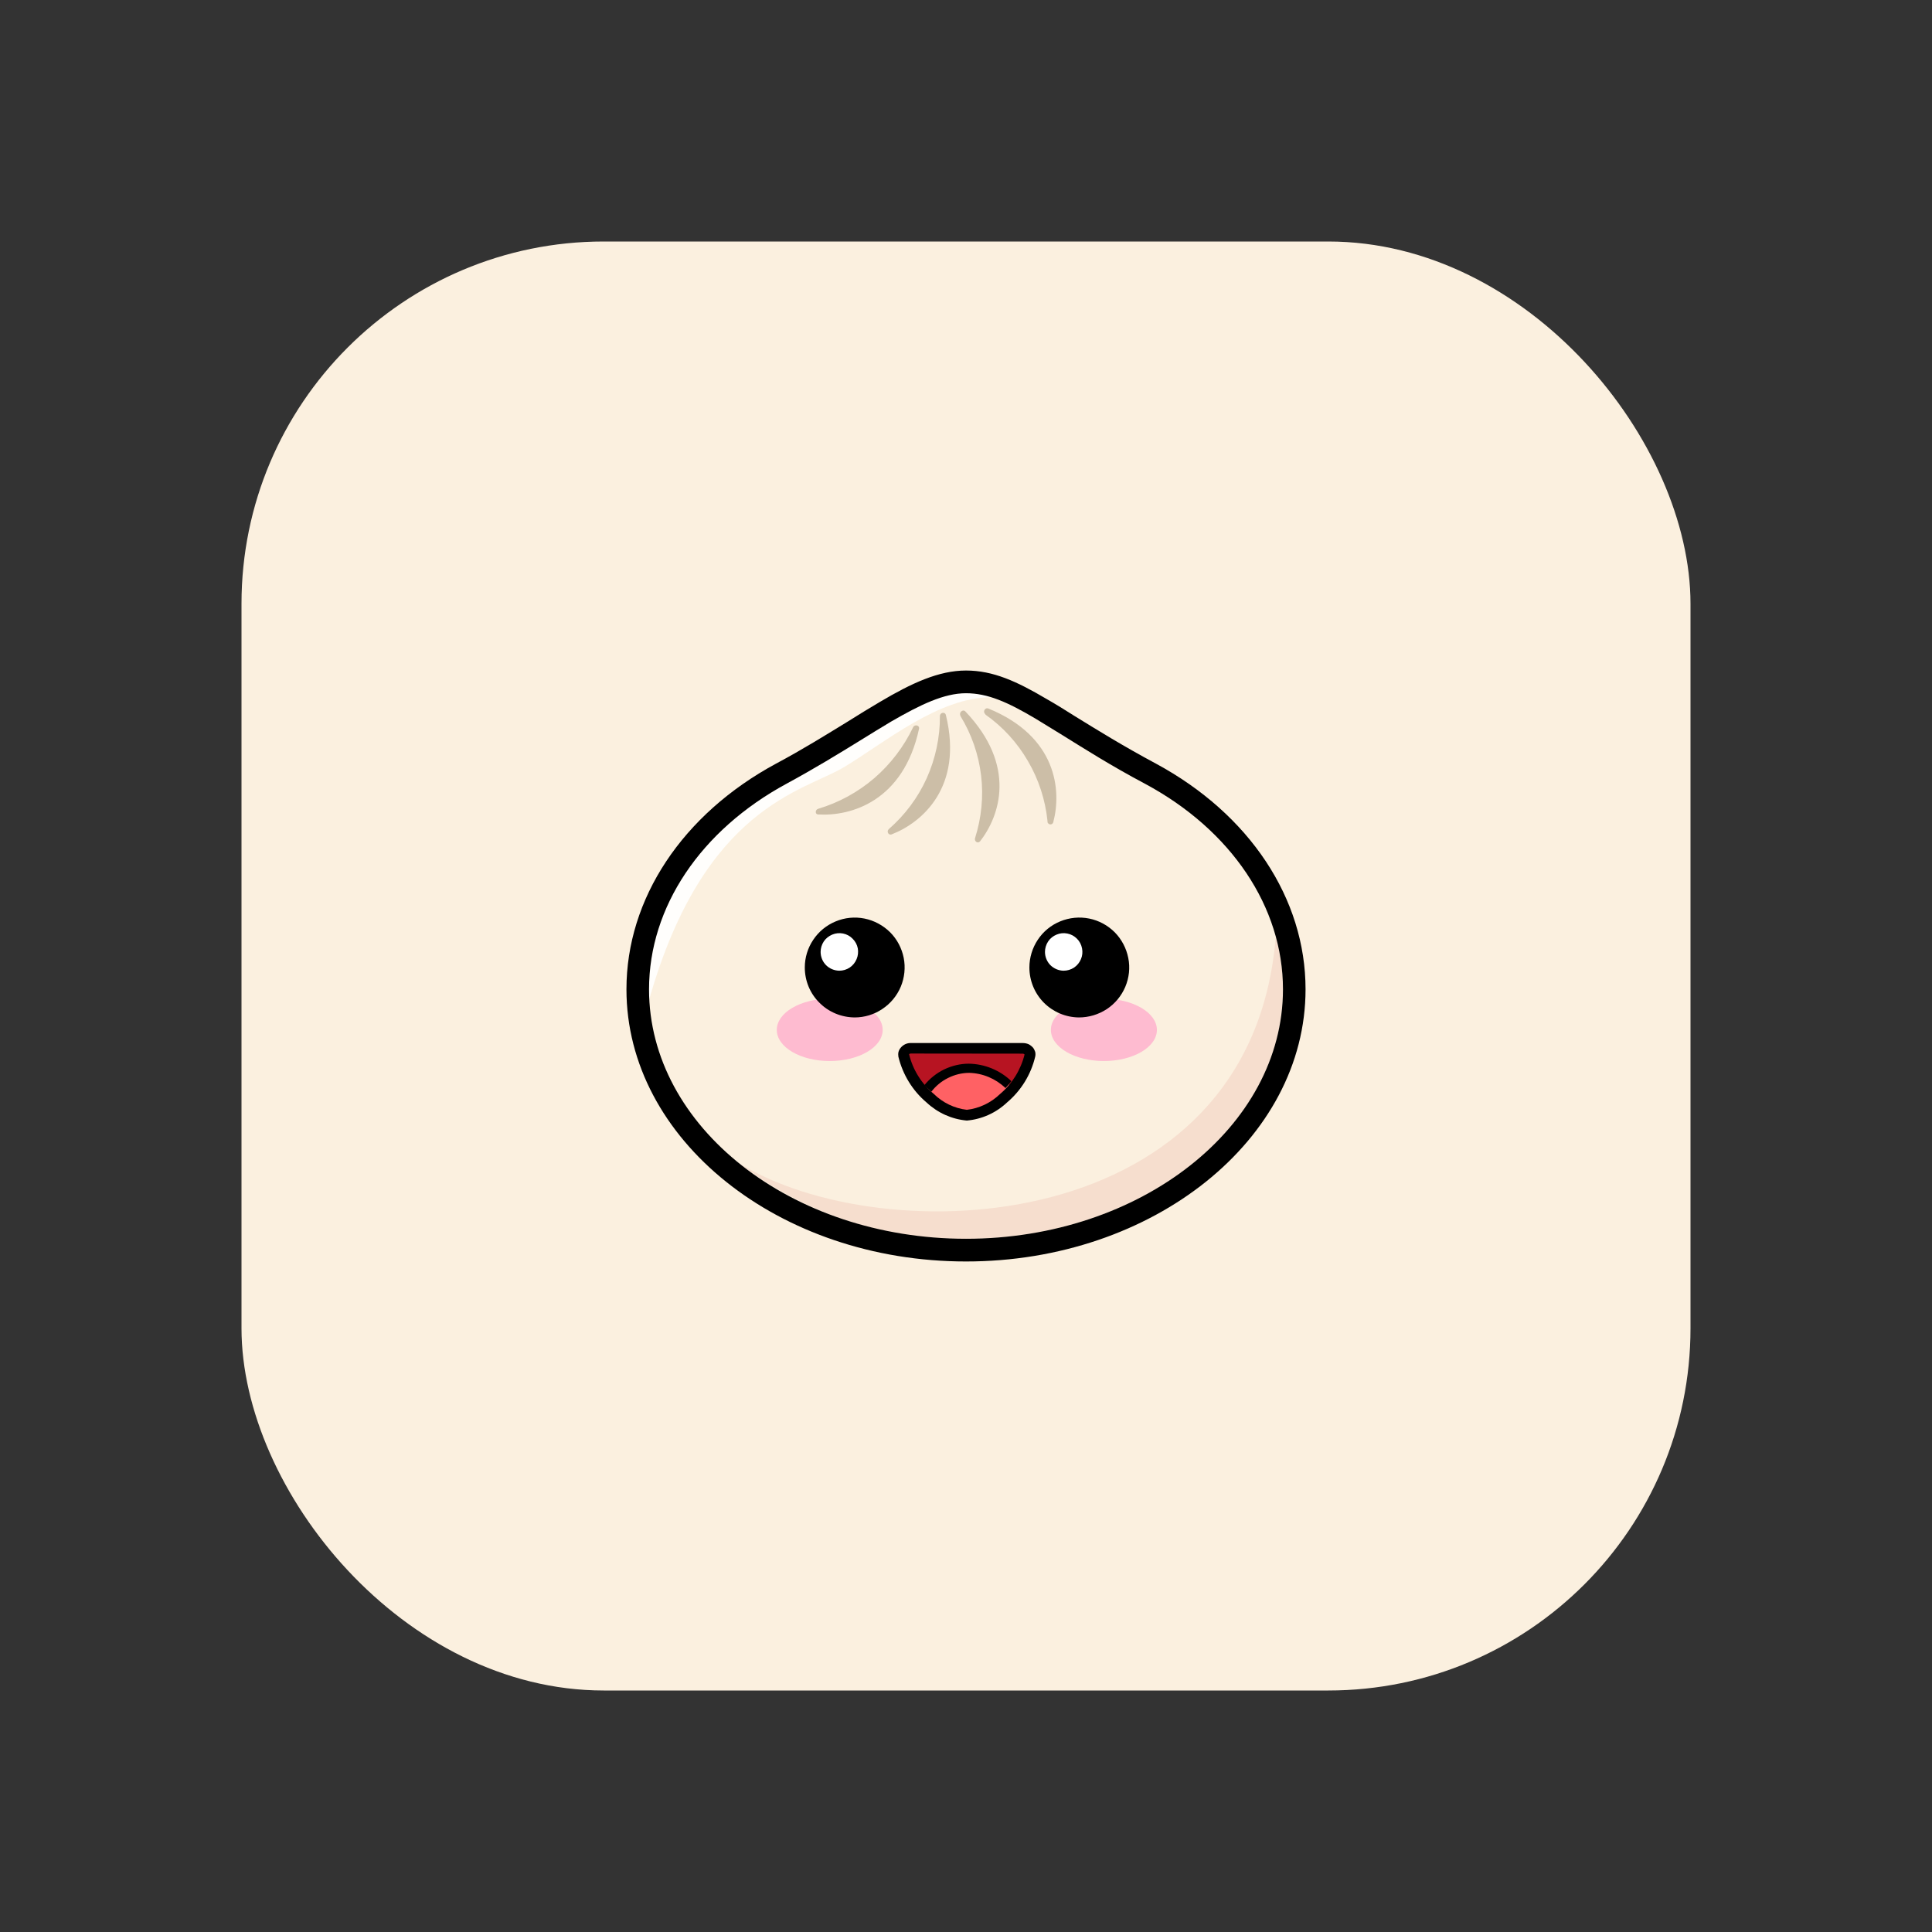 <svg width="16" height="16" viewBox="0 0 16 16" fill="none" xmlns="http://www.w3.org/2000/svg">
<rect x="0" y="0" width="16" height="16" fill="#333333" stroke="none"/>
<rect x="2" y="2" width="12" height="12" rx="3" fill="#FBF0DF"/>
<path d="M10.625 8.193C10.625 9.334 9.45 10.259 8 10.259C6.55 10.259 5.375 9.334 5.375 8.193C5.375 7.486 5.825 6.861 6.516 6.491C7.208 6.12 7.638 5.741 8 5.741C8.361 5.741 8.671 6.05 9.483 6.491C10.175 6.861 10.625 7.486 10.625 8.193Z" fill="#FBF0DF"/>
<path d="M10.625 8.193C10.625 8.047 10.605 7.901 10.565 7.76C10.361 10.257 7.314 10.377 6.116 9.63C6.655 10.047 7.319 10.269 8 10.259C9.448 10.259 10.625 9.332 10.625 8.193Z" fill="#F6DECE"/>
<path d="M6.99 6.353C7.325 6.152 7.771 5.775 8.209 5.774C8.141 5.753 8.071 5.741 8 5.741C7.819 5.741 7.625 5.834 7.381 5.975C7.296 6.025 7.209 6.08 7.116 6.137C6.941 6.245 6.741 6.367 6.516 6.489C5.802 6.875 5.375 7.512 5.375 8.193C5.375 8.223 5.375 8.253 5.375 8.282C5.83 6.677 6.655 6.554 6.99 6.353Z" fill="#FFFEFC"/>
<path fill-rule="evenodd" clip-rule="evenodd" d="M7.784 5.93C7.785 6.107 7.747 6.283 7.675 6.444C7.602 6.606 7.495 6.749 7.361 6.866C7.34 6.884 7.357 6.92 7.384 6.91C7.637 6.812 7.978 6.518 7.834 5.924C7.828 5.891 7.784 5.9 7.784 5.93ZM7.954 5.93C8.046 6.08 8.104 6.248 8.125 6.422C8.146 6.597 8.128 6.773 8.075 6.941C8.066 6.967 8.098 6.989 8.116 6.968C8.28 6.758 8.423 6.341 7.994 5.891C7.973 5.871 7.939 5.901 7.954 5.927V5.93ZM8.161 5.918C8.305 6.019 8.425 6.151 8.513 6.303C8.602 6.455 8.657 6.624 8.675 6.8C8.674 6.806 8.675 6.812 8.679 6.817C8.683 6.822 8.689 6.826 8.695 6.827C8.701 6.828 8.708 6.827 8.713 6.823C8.718 6.82 8.722 6.814 8.723 6.808C8.792 6.546 8.753 6.1 8.186 5.868C8.156 5.856 8.136 5.897 8.161 5.915V5.918ZM6.776 6.698C6.947 6.647 7.106 6.56 7.241 6.444C7.376 6.327 7.485 6.184 7.562 6.023C7.575 5.996 7.618 6.006 7.611 6.036C7.481 6.636 7.047 6.761 6.777 6.745C6.749 6.746 6.749 6.706 6.776 6.698Z" fill="#CCBEA7"/>
<path d="M8 10.447C6.449 10.447 5.188 9.436 5.188 8.193C5.188 7.443 5.651 6.743 6.427 6.324C6.652 6.204 6.845 6.083 7.017 5.978C7.111 5.919 7.2 5.864 7.287 5.813C7.55 5.657 7.775 5.553 8 5.553C8.225 5.553 8.421 5.643 8.668 5.789C8.742 5.831 8.818 5.878 8.898 5.929C9.085 6.044 9.295 6.175 9.573 6.324C10.349 6.743 10.812 7.442 10.812 8.193C10.812 9.436 9.551 10.447 8 10.447ZM8 5.741C7.819 5.741 7.625 5.834 7.381 5.975C7.296 6.025 7.209 6.08 7.116 6.137C6.941 6.245 6.741 6.367 6.516 6.489C5.802 6.875 5.375 7.512 5.375 8.193C5.375 9.332 6.553 10.259 8 10.259C9.447 10.259 10.625 9.332 10.625 8.193C10.625 7.512 10.198 6.875 9.483 6.491C9.2 6.341 8.979 6.2 8.8 6.089C8.718 6.038 8.643 5.992 8.575 5.951C8.347 5.816 8.181 5.741 8 5.741Z" fill="black"/>
<path d="M8.529 8.741C8.495 8.879 8.418 9.002 8.31 9.094C8.228 9.173 8.123 9.223 8.01 9.235C7.893 9.224 7.784 9.175 7.7 9.094C7.592 9.002 7.517 8.878 7.484 8.741C7.483 8.732 7.484 8.724 7.486 8.716C7.489 8.709 7.493 8.701 7.499 8.696C7.505 8.69 7.512 8.685 7.52 8.682C7.527 8.68 7.536 8.679 7.544 8.68H8.469C8.477 8.679 8.486 8.68 8.493 8.683C8.501 8.686 8.508 8.69 8.514 8.696C8.519 8.702 8.524 8.709 8.526 8.717C8.529 8.724 8.53 8.733 8.529 8.741Z" fill="#B71422"/>
<path d="M7.701 9.1C7.785 9.181 7.894 9.231 8.01 9.242C8.125 9.231 8.234 9.181 8.318 9.1C8.345 9.075 8.37 9.048 8.393 9.02C8.347 8.967 8.29 8.925 8.227 8.895C8.164 8.865 8.095 8.849 8.025 8.846C7.951 8.848 7.878 8.868 7.812 8.904C7.747 8.941 7.691 8.992 7.65 9.055C7.668 9.071 7.683 9.086 7.701 9.1Z" fill="#FF6164"/>
<path d="M7.713 9.041C7.75 8.993 7.797 8.954 7.852 8.927C7.906 8.9 7.966 8.885 8.027 8.885C8.139 8.888 8.246 8.933 8.327 9.011C8.344 8.993 8.361 8.973 8.376 8.954C8.281 8.863 8.155 8.811 8.023 8.809C7.953 8.809 7.883 8.826 7.82 8.856C7.756 8.887 7.701 8.931 7.656 8.986C7.674 9.005 7.693 9.023 7.713 9.041Z" fill="black"/>
<path d="M8.007 9.28C7.882 9.269 7.765 9.216 7.673 9.13C7.557 9.032 7.476 8.899 7.44 8.751C7.438 8.738 7.438 8.724 7.441 8.711C7.445 8.698 7.451 8.686 7.46 8.676C7.47 8.664 7.483 8.654 7.498 8.647C7.512 8.641 7.528 8.637 7.544 8.638H8.47C8.486 8.638 8.502 8.641 8.517 8.647C8.531 8.654 8.544 8.664 8.555 8.676C8.563 8.686 8.569 8.699 8.573 8.711C8.576 8.724 8.576 8.738 8.573 8.751C8.538 8.899 8.456 9.032 8.34 9.13C8.249 9.216 8.132 9.269 8.007 9.28ZM7.544 8.725C7.532 8.725 7.529 8.73 7.529 8.732C7.56 8.86 7.632 8.975 7.733 9.059C7.807 9.132 7.904 9.179 8.007 9.191C8.11 9.179 8.206 9.133 8.281 9.061C8.382 8.976 8.453 8.861 8.485 8.733C8.483 8.731 8.481 8.729 8.478 8.728C8.476 8.726 8.473 8.726 8.47 8.726L7.544 8.725Z" fill="black"/>
<path d="M9.142 8.787C9.384 8.787 9.581 8.672 9.581 8.529C9.581 8.387 9.384 8.271 9.142 8.271C8.9 8.271 8.703 8.387 8.703 8.529C8.703 8.672 8.9 8.787 9.142 8.787Z" fill="#FEBBD0"/>
<path d="M6.871 8.787C7.114 8.787 7.31 8.672 7.31 8.529C7.31 8.387 7.114 8.271 6.871 8.271C6.629 8.271 6.433 8.387 6.433 8.529C6.433 8.672 6.629 8.787 6.871 8.787Z" fill="#FEBBD0"/>
<path fill-rule="evenodd" clip-rule="evenodd" d="M7.078 8.426C7.159 8.426 7.239 8.402 7.307 8.356C7.375 8.311 7.428 8.247 7.46 8.171C7.491 8.096 7.5 8.012 7.484 7.932C7.468 7.852 7.429 7.778 7.371 7.72C7.313 7.663 7.239 7.623 7.159 7.607C7.079 7.591 6.996 7.599 6.92 7.631C6.845 7.662 6.78 7.715 6.735 7.783C6.689 7.851 6.665 7.931 6.665 8.012C6.665 8.122 6.708 8.227 6.786 8.304C6.863 8.382 6.968 8.425 7.078 8.426ZM8.935 8.426C9.017 8.426 9.097 8.402 9.166 8.357C9.234 8.312 9.287 8.248 9.319 8.173C9.351 8.097 9.36 8.014 9.344 7.934C9.328 7.853 9.289 7.779 9.232 7.721C9.174 7.663 9.1 7.623 9.02 7.607C8.94 7.591 8.857 7.599 8.781 7.63C8.705 7.661 8.64 7.714 8.595 7.782C8.549 7.851 8.525 7.931 8.525 8.012C8.525 8.122 8.568 8.226 8.645 8.304C8.722 8.381 8.826 8.425 8.935 8.426Z" fill="black"/>
<path fill-rule="evenodd" clip-rule="evenodd" d="M6.95 8.039C6.981 8.039 7.011 8.03 7.037 8.013C7.062 7.996 7.082 7.972 7.094 7.943C7.106 7.915 7.109 7.884 7.104 7.854C7.098 7.823 7.083 7.796 7.061 7.774C7.04 7.752 7.012 7.737 6.982 7.731C6.952 7.725 6.92 7.728 6.892 7.74C6.864 7.752 6.839 7.771 6.822 7.797C6.805 7.823 6.796 7.853 6.796 7.883C6.796 7.924 6.812 7.964 6.841 7.993C6.87 8.022 6.909 8.038 6.95 8.039ZM8.808 8.039C8.839 8.039 8.869 8.03 8.895 8.013C8.92 7.996 8.94 7.972 8.952 7.943C8.964 7.915 8.967 7.884 8.961 7.854C8.955 7.823 8.941 7.796 8.919 7.774C8.897 7.752 8.87 7.737 8.839 7.731C8.809 7.725 8.778 7.728 8.75 7.74C8.721 7.752 8.697 7.771 8.68 7.797C8.663 7.823 8.654 7.853 8.654 7.883C8.654 7.924 8.67 7.963 8.698 7.992C8.727 8.021 8.766 8.038 8.807 8.039H8.808Z" fill="white"/>
</svg>
